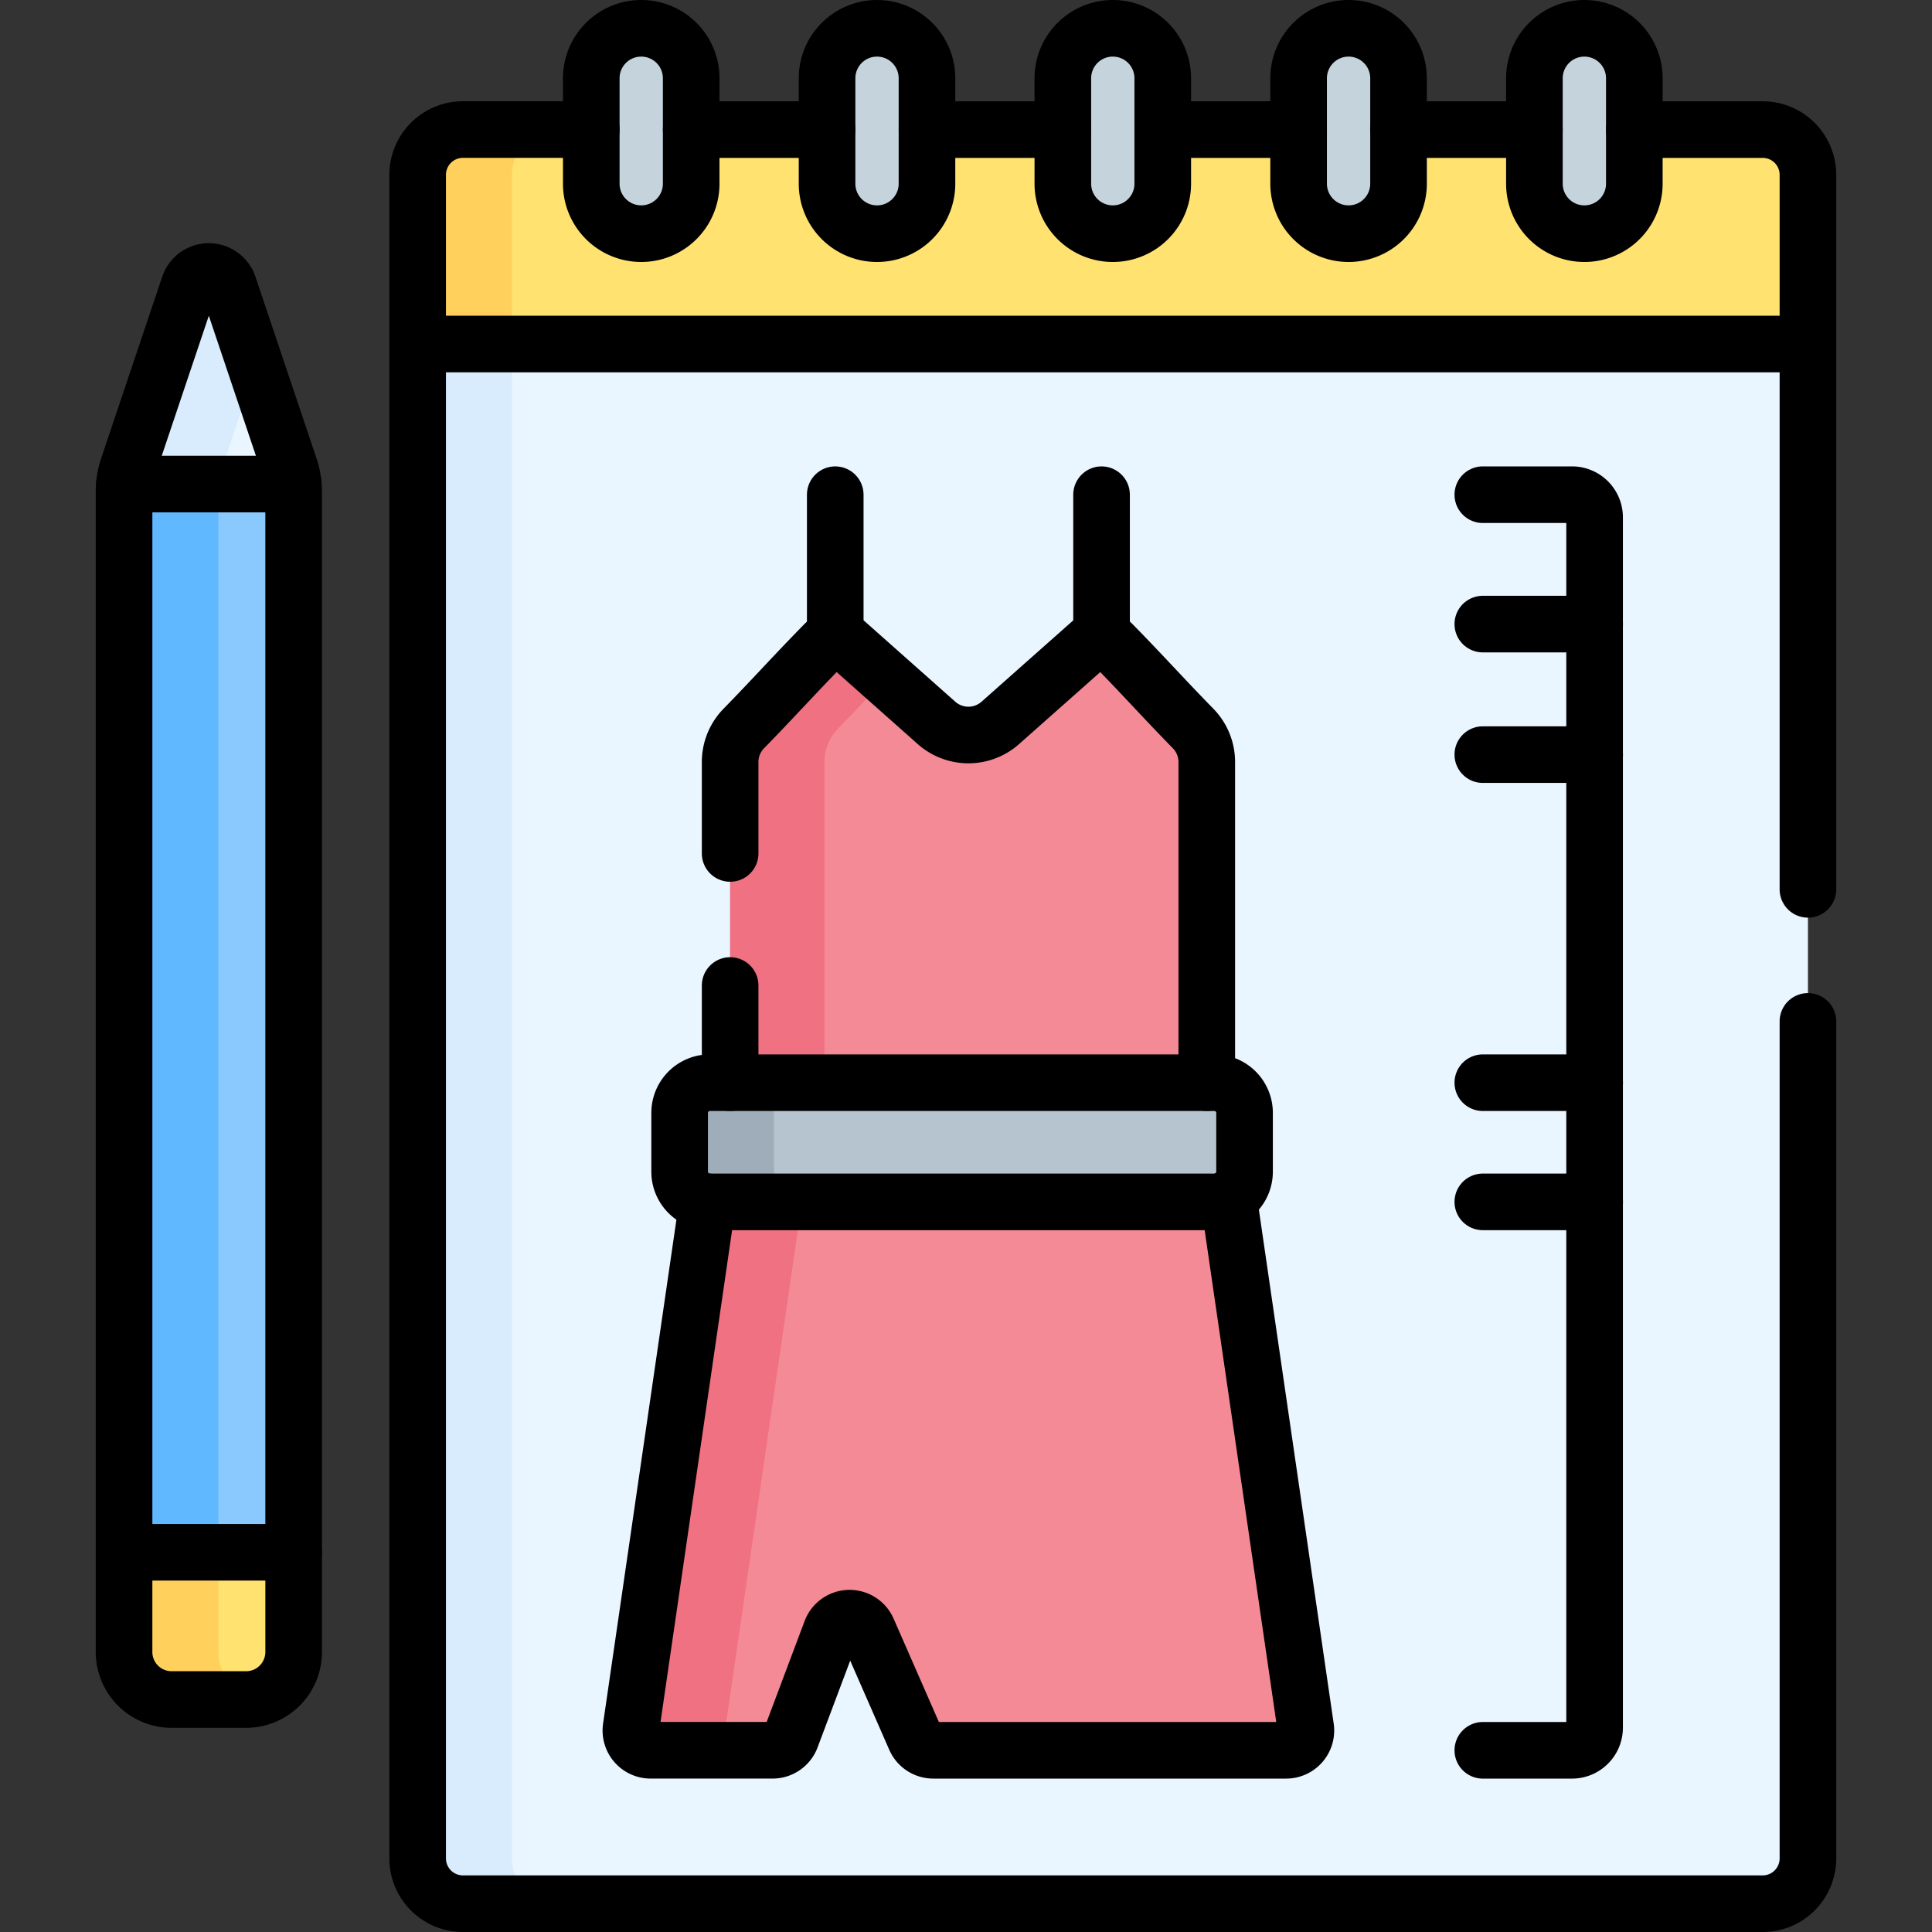 <svg xmlns="http://www.w3.org/2000/svg" xmlns:xlink="http://www.w3.org/1999/xlink" width="140" height="140" viewBox="0 0 140 140">
  <rect x="0" y="0" width="140" height="140" fill="#333333" stroke="none"/>
  <defs>
    <clipPath id="clip-path">
      <rect id="Rectángulo_373866" data-name="Rectángulo 373866" width="140" height="140" transform="translate(285 7134)" fill="#f5947a"/>
    </clipPath>
    <clipPath id="clip-path-2">
      <path id="path10323" d="M0-140H140V0H0Z"/>
    </clipPath>
  </defs>
  <g id="Enmascarar_grupo_127" data-name="Enmascarar grupo 127" transform="translate(-285 -7134)" clip-path="url(#clip-path)">
    <g id="g10317" transform="translate(285 7274)">
      <g id="g10319">
        <g id="g10321" clip-path="url(#clip-path-2)">
          <g id="g10327" transform="translate(131.01 -127.328)">
            <path id="path10329" d="M0,0A3.281,3.281,0,0,0-3.281-3.281H-97.464A3.281,3.281,0,0,0-100.745,0V12.257H0Z" fill="#ffe270"/>
          </g>
          <g id="g10331" transform="translate(30.265 -115.07)">
            <path id="path10333" d="M0,0V109.738a3.281,3.281,0,0,0,3.281,3.281H97.464a3.281,3.281,0,0,0,3.281-3.281V0Z" fill="#eaf6ff"/>
          </g>
          <g id="g10335" transform="translate(40.382 -130.609)">
            <path id="path10337" d="M0,0H-6.836a3.281,3.281,0,0,0-3.281,3.281V15.539h6.836V3.281A3.281,3.281,0,0,1,0,0" fill="#ffd15c"/>
          </g>
          <g id="g10339" transform="translate(37.101 -5.332)">
            <path id="path10341" d="M0,0V-109.738H-6.836V0A3.281,3.281,0,0,0-3.555,3.281H3.281A3.281,3.281,0,0,1,0,0" fill="#d8ecfe"/>
          </g>
          <g id="g10343" transform="translate(21.273 -104.379)">
            <path id="path10345" d="M0,0V84.085A3.444,3.444,0,0,1-3.443,87.53H-8.838a3.445,3.445,0,0,1-3.445-3.445V0a5.143,5.143,0,0,1,.027-.544A5.351,5.351,0,0,1-12-1.766l4.421-13.15a1.512,1.512,0,0,1,2.866,0L-.287-1.766A5.351,5.351,0,0,1-.027-.544,5.143,5.143,0,0,1,0,0" fill="#8ac9fe"/>
          </g>
          <g id="g10347" transform="translate(15.826 -20.294)">
            <path id="path10349" d="M0,0V-84.086a5.542,5.542,0,0,1,.289-1.765L2.724-93.1.738-99a1.511,1.511,0,0,0-2.864,0L-6.547-85.852a5.543,5.543,0,0,0-.289,1.765V0A3.445,3.445,0,0,0-3.391,3.445H2a3.44,3.44,0,0,0,.721-.077A3.445,3.445,0,0,1,0,0" fill="#60b8fe"/>
          </g>
          <g id="g10351" transform="translate(21.246 -104.923)">
            <path id="path10353" d="M0,0H-12.228a.211.211,0,0,1,.005-.041c.005-.082.016-.167.03-.249s.03-.189.049-.282c.011-.057.025-.115.038-.17.016-.074.036-.145.055-.216.025-.09.052-.178.082-.265l4.421-13.15a1.512,1.512,0,0,1,2.866,0L-2.7-8.466-.26-1.222A5.351,5.351,0,0,1,0,0" fill="#eaf6ff"/>
          </g>
          <g id="g10355" transform="translate(21.273 -27.513)">
            <path id="path10357" d="M0,0V7.219a3.446,3.446,0,0,1-2.723,3.369h0a3.443,3.443,0,0,1-.716.077H-8.838a3.445,3.445,0,0,1-3.445-3.445V0Z" fill="#ffe270"/>
          </g>
          <g id="g10359" transform="translate(86.282 -57.032)">
            <path id="path10361" d="M0,0H-32.216a1.158,1.158,0,0,1-1.158-1.158v-26.6a3.482,3.482,0,0,1,.995-2.434c2.144-2.191,3.659-3.893,5.846-6.118a1.16,1.16,0,0,1,1.6-.056l6.523,5.783a3.475,3.475,0,0,0,4.611,0l6.524-5.783a1.16,1.16,0,0,1,1.6.056c2.188,2.225,3.7,3.927,5.846,6.118a3.482,3.482,0,0,1,.995,2.434v26.6A1.158,1.158,0,0,1,0,0" fill="#f58a97"/>
          </g>
          <g id="g10363" transform="translate(87.864 -56.485)">
            <path id="path10365" d="M0,0H-35.381a.793.793,0,0,0-.784.679l-5.965,41a1.432,1.432,0,0,0,1.417,1.638h8.838a1.432,1.432,0,0,0,1.341-.929l2.9-7.716a1.432,1.432,0,0,1,2.653-.071l3.441,7.859a1.432,1.432,0,0,0,1.312.858H5.333A1.432,1.432,0,0,0,6.75,41.681L.784.679A.793.793,0,0,0,0,0" fill="#f58a97"/>
          </g>
          <g id="g10367" transform="translate(59.743 -84.788)">
            <path id="path10369" d="M0,0V26.6a1.16,1.16,0,0,0,1.159,1.159H-5.677A1.16,1.16,0,0,1-6.836,26.6V0a3.478,3.478,0,0,1,1-2.434C-3.7-4.627-2.182-6.327.005-8.553a1.16,1.16,0,0,1,1.6-.055L4.46-6.073C3.344-4.892,2.283-3.752,1-2.434A3.478,3.478,0,0,0,0,0" fill="#f07181"/>
          </g>
          <g id="g10371" transform="translate(52.569 -14.804)">
            <path id="path10373" d="M0,0,5.966-41a.792.792,0,0,1,.784-.678H-.086A.792.792,0,0,0-.87-41L-6.836,0A1.432,1.432,0,0,0-5.419,1.638H1.417A1.432,1.432,0,0,1,0,0" fill="#f07181"/>
          </g>
          <g id="g10375" transform="translate(18.547 -16.926)">
            <path id="path10377" d="M0,0A3.443,3.443,0,0,1-.716.077H-6.111A3.445,3.445,0,0,1-9.557-3.369v-7.219h6.836v7.219A3.444,3.444,0,0,0,0,0" fill="#ffd15c"/>
          </g>
          <g id="g10379" transform="translate(15.854 -104.923)">
            <path id="path10381" d="M0,0H-6.836A.211.211,0,0,1-6.83-.041c.005-.082.016-.167.03-.249s.03-.189.049-.282c.011-.057.025-.115.038-.17.016-.074.036-.145.055-.216.025-.09.052-.178.082-.265l4.421-13.15a1.512,1.512,0,0,1,2.866,0L2.7-8.466.26-1.222A5.351,5.351,0,0,0,0,0" fill="#d8ecfe"/>
          </g>
          <g id="g10383" transform="translate(87.997 -52.908)">
            <path id="path10385" d="M0,0H-36.561a2.187,2.187,0,0,1-2.187-2.187V-6.449a2.187,2.187,0,0,1,2.188-2.187H0A2.188,2.188,0,0,1,2.188-6.449v4.262A2.188,2.188,0,0,1,0,0" fill="#b6c4cf"/>
          </g>
          <g id="g10387" transform="translate(56.084 -55.095)">
            <path id="path10389" d="M0,0V-4.261A2.187,2.187,0,0,1,2.188-6.449H-4.648A2.187,2.187,0,0,0-6.836-4.261V0A2.188,2.188,0,0,0-4.648,2.188H2.188A2.188,2.188,0,0,1,0,0" fill="#9facba"/>
          </g>
          <g id="g10391" transform="translate(46.668 -123.067)">
            <path id="path10393" d="M0,0H-.4A3.418,3.418,0,0,1-3.822-3.418v-8.046A3.418,3.418,0,0,1-.4-14.882H0a3.418,3.418,0,0,1,3.418,3.418v8.046A3.418,3.418,0,0,1,0,0" fill="#c5d3dd"/>
          </g>
          <g id="g10395" transform="translate(63.754 -123.067)">
            <path id="path10397" d="M0,0H-.4A3.418,3.418,0,0,1-3.822-3.418v-8.046A3.418,3.418,0,0,1-.4-14.882H0a3.418,3.418,0,0,1,3.418,3.418v8.046A3.418,3.418,0,0,1,0,0" fill="#c5d3dd"/>
          </g>
          <g id="g10399" transform="translate(80.839 -123.067)">
            <path id="path10401" d="M0,0H-.4A3.418,3.418,0,0,1-3.822-3.418v-8.046A3.418,3.418,0,0,1-.4-14.882H0a3.418,3.418,0,0,1,3.418,3.418v8.046A3.418,3.418,0,0,1,0,0" fill="#c5d3dd"/>
          </g>
          <g id="g10403" transform="translate(97.925 -123.067)">
            <path id="path10405" d="M0,0H-.4A3.418,3.418,0,0,1-3.822-3.418v-8.046A3.418,3.418,0,0,1-.4-14.882H0a3.418,3.418,0,0,1,3.418,3.418v8.046A3.418,3.418,0,0,1,0,0" fill="#c5d3dd"/>
          </g>
          <g id="g10407" transform="translate(115.011 -123.067)">
            <path id="path10409" d="M0,0H-.4A3.418,3.418,0,0,1-3.822-3.418v-8.046A3.418,3.418,0,0,1-.4-14.882H0a3.418,3.418,0,0,1,3.418,3.418v8.046A3.418,3.418,0,0,1,0,0" fill="#c5d3dd"/>
          </g>
          <g id="g10411" transform="translate(9.279 -106.146)">
            <path id="path10413" d="M0,0,4.421-13.151a1.511,1.511,0,0,1,2.864,0L11.707,0A5.544,5.544,0,0,1,12,1.765V85.852A3.445,3.445,0,0,1,8.551,89.3H3.156A3.445,3.445,0,0,1-.289,85.852V1.765A5.544,5.544,0,0,1,0,0Z" fill="none" stroke="#000" stroke-linecap="round" stroke-linejoin="round" stroke-miterlimit="10" stroke-width="4.102"/>
          </g>
          <g id="g10415" transform="translate(9.019 -104.923)">
            <path id="path10417" d="M0,0H12.228" fill="none" stroke="#000" stroke-linecap="round" stroke-linejoin="round" stroke-miterlimit="10" stroke-width="4.102"/>
          </g>
          <g id="g10419" transform="translate(8.991 -27.515)">
            <path id="path10421" d="M0,0H12.284" fill="none" stroke="#000" stroke-linecap="round" stroke-linejoin="round" stroke-miterlimit="10" stroke-width="4.102"/>
          </g>
          <g id="g10423" transform="translate(59.932 -130.61)">
            <path id="path10425" d="M0,0H-9.846" fill="none" stroke="#000" stroke-linecap="round" stroke-linejoin="round" stroke-miterlimit="10" stroke-width="4.102"/>
          </g>
          <g id="g10427" transform="translate(94.104 -130.61)">
            <path id="path10429" d="M0,0H-9.846" fill="none" stroke="#000" stroke-linecap="round" stroke-linejoin="round" stroke-miterlimit="10" stroke-width="4.102"/>
          </g>
          <g id="g10431" transform="translate(131.01 -65.986)">
            <path id="path10433" d="M0,0V60.654a3.28,3.28,0,0,1-3.281,3.281H-97.464a3.282,3.282,0,0,1-3.281-3.281v-122a3.284,3.284,0,0,1,3.281-3.281h9.3" fill="none" stroke="#000" stroke-linecap="round" stroke-linejoin="round" stroke-miterlimit="10" stroke-width="4.102"/>
          </g>
          <g id="g10435" transform="translate(118.429 -130.61)">
            <path id="path10437" d="M0,0H9.3a3.282,3.282,0,0,1,3.281,3.281V55.054" fill="none" stroke="#000" stroke-linecap="round" stroke-linejoin="round" stroke-miterlimit="10" stroke-width="4.102"/>
          </g>
          <g id="g10439" transform="translate(111.188 -130.61)">
            <path id="path10441" d="M0,0H-9.844" fill="none" stroke="#000" stroke-linecap="round" stroke-linejoin="round" stroke-miterlimit="10" stroke-width="4.102"/>
          </g>
          <g id="g10443" transform="translate(77.017 -130.61)">
            <path id="path10445" d="M0,0H-9.844" fill="none" stroke="#000" stroke-linecap="round" stroke-linejoin="round" stroke-miterlimit="10" stroke-width="4.102"/>
          </g>
          <g id="g10447" transform="translate(131.01 -115.07)">
            <path id="path10449" d="M0,0H-100.745" fill="none" stroke="#000" stroke-linecap="round" stroke-linejoin="round" stroke-miterlimit="10" stroke-width="4.102"/>
          </g>
          <g id="g10451" transform="translate(46.466 -123.067)">
            <path id="path10453" d="M0,0H0A3.62,3.62,0,0,1-3.62-3.62v-7.643A3.62,3.62,0,0,1,0-14.882H0a3.62,3.62,0,0,1,3.62,3.62V-3.62A3.62,3.62,0,0,1,0,0Z" fill="none" stroke="#000" stroke-linecap="round" stroke-linejoin="round" stroke-miterlimit="10" stroke-width="4.102"/>
          </g>
          <g id="g10455" transform="translate(63.552 -123.067)">
            <path id="path10457" d="M0,0H0A3.62,3.62,0,0,1-3.62-3.62v-7.643A3.62,3.62,0,0,1,0-14.882H0a3.62,3.62,0,0,1,3.62,3.62V-3.62A3.62,3.62,0,0,1,0,0Z" fill="none" stroke="#000" stroke-linecap="round" stroke-linejoin="round" stroke-miterlimit="10" stroke-width="4.102"/>
          </g>
          <g id="g10459" transform="translate(80.638 -123.067)">
            <path id="path10461" d="M0,0H0A3.62,3.62,0,0,1-3.62-3.62v-7.643A3.62,3.62,0,0,1,0-14.882H0a3.62,3.62,0,0,1,3.62,3.62V-3.62A3.62,3.62,0,0,1,0,0Z" fill="none" stroke="#000" stroke-linecap="round" stroke-linejoin="round" stroke-miterlimit="10" stroke-width="4.102"/>
          </g>
          <g id="g10463" transform="translate(97.723 -123.067)">
            <path id="path10465" d="M0,0H0A3.62,3.62,0,0,1-3.62-3.62v-7.643A3.62,3.62,0,0,1,0-14.882H0a3.62,3.62,0,0,1,3.62,3.62V-3.62A3.62,3.62,0,0,1,0,0Z" fill="none" stroke="#000" stroke-linecap="round" stroke-linejoin="round" stroke-miterlimit="10" stroke-width="4.102"/>
          </g>
          <g id="g10467" transform="translate(114.809 -123.067)">
            <path id="path10469" d="M0,0H0A3.62,3.62,0,0,1-3.62-3.62v-7.643A3.62,3.62,0,0,1,0-14.882H0a3.62,3.62,0,0,1,3.62,3.62V-3.62A3.62,3.62,0,0,1,0,0Z" fill="none" stroke="#000" stroke-linecap="round" stroke-linejoin="round" stroke-miterlimit="10" stroke-width="4.102"/>
          </g>
          <g id="g10471" transform="translate(52.908 -78.157)">
            <path id="path10473" d="M0,0V-6.631A3.478,3.478,0,0,1,1-9.064c2.144-2.193,3.659-3.894,5.846-6.12a1.16,1.16,0,0,1,1.6-.055L14.96-9.455a3.481,3.481,0,0,0,4.613,0l6.521-5.783a1.16,1.16,0,0,1,1.6.055c2.188,2.226,3.7,3.927,5.846,6.12a3.478,3.478,0,0,1,1,2.434V16.611" fill="none" stroke="#000" stroke-linecap="round" stroke-linejoin="round" stroke-miterlimit="10" stroke-width="4.102"/>
          </g>
          <g id="g10475" transform="translate(52.908 -61.545)">
            <path id="path10477" d="M0,0V-7.041" fill="none" stroke="#000" stroke-linecap="round" stroke-linejoin="round" stroke-miterlimit="10" stroke-width="4.102"/>
          </g>
          <g id="g10479" transform="translate(89.031 -53.167)">
            <path id="path10481" d="M0,0,5.584,38.363A1.432,1.432,0,0,1,4.164,40H-21.4a1.433,1.433,0,0,1-1.312-.856l-3.443-7.859a1.431,1.431,0,0,0-2.652.071l-2.9,7.716a1.432,1.432,0,0,1-1.34.927H-41.88A1.432,1.432,0,0,1-43.3,38.363L-37.754.254" fill="none" stroke="#000" stroke-linecap="round" stroke-linejoin="round" stroke-miterlimit="10" stroke-width="4.102"/>
          </g>
          <g id="g10483" transform="translate(87.997 -52.908)">
            <path id="path10485" d="M0,0H-36.561a2.187,2.187,0,0,1-2.187-2.187V-6.449a2.187,2.187,0,0,1,2.188-2.187H0A2.188,2.188,0,0,1,2.188-6.449v4.262A2.188,2.188,0,0,1,0,0Z" fill="none" stroke="#000" stroke-linecap="round" stroke-linejoin="round" stroke-miterlimit="10" stroke-width="4.102"/>
          </g>
          <g id="g10487" transform="translate(60.525 -93.687)">
            <path id="path10489" d="M0,0V-10.465" fill="none" stroke="#000" stroke-linecap="round" stroke-linejoin="round" stroke-miterlimit="10" stroke-width="4.102"/>
          </g>
          <g id="g10491" transform="translate(79.823 -93.687)">
            <path id="path10493" d="M0,0V-10.465" fill="none" stroke="#000" stroke-linecap="round" stroke-linejoin="round" stroke-miterlimit="10" stroke-width="4.102"/>
          </g>
          <g id="g10495" transform="translate(115.556 -94.776)">
            <path id="path10497" d="M0,0H-8.106" fill="none" stroke="#000" stroke-linecap="round" stroke-linejoin="round" stroke-miterlimit="10" stroke-width="4.102"/>
          </g>
          <g id="g10499" transform="translate(115.556 -85.318)">
            <path id="path10501" d="M0,0H-8.106" fill="none" stroke="#000" stroke-linecap="round" stroke-linejoin="round" stroke-miterlimit="10" stroke-width="4.102"/>
          </g>
          <g id="g10503" transform="translate(115.556 -61.544)">
            <path id="path10505" d="M0,0H-8.106" fill="none" stroke="#000" stroke-linecap="round" stroke-linejoin="round" stroke-miterlimit="10" stroke-width="4.102"/>
          </g>
          <g id="g10507" transform="translate(115.556 -52.908)">
            <path id="path10509" d="M0,0H-8.106" fill="none" stroke="#000" stroke-linecap="round" stroke-linejoin="round" stroke-miterlimit="10" stroke-width="4.102"/>
          </g>
          <g id="g10511" transform="translate(107.451 -13.166)">
            <path id="path10513" d="M0,0H6.464A1.641,1.641,0,0,0,8.1-1.641V-89.346a1.641,1.641,0,0,0-1.641-1.641H0" fill="none" stroke="#000" stroke-linecap="round" stroke-linejoin="round" stroke-miterlimit="10" stroke-width="4.102"/>
          </g>
        </g>
      </g>
    </g>
  </g>
</svg>
